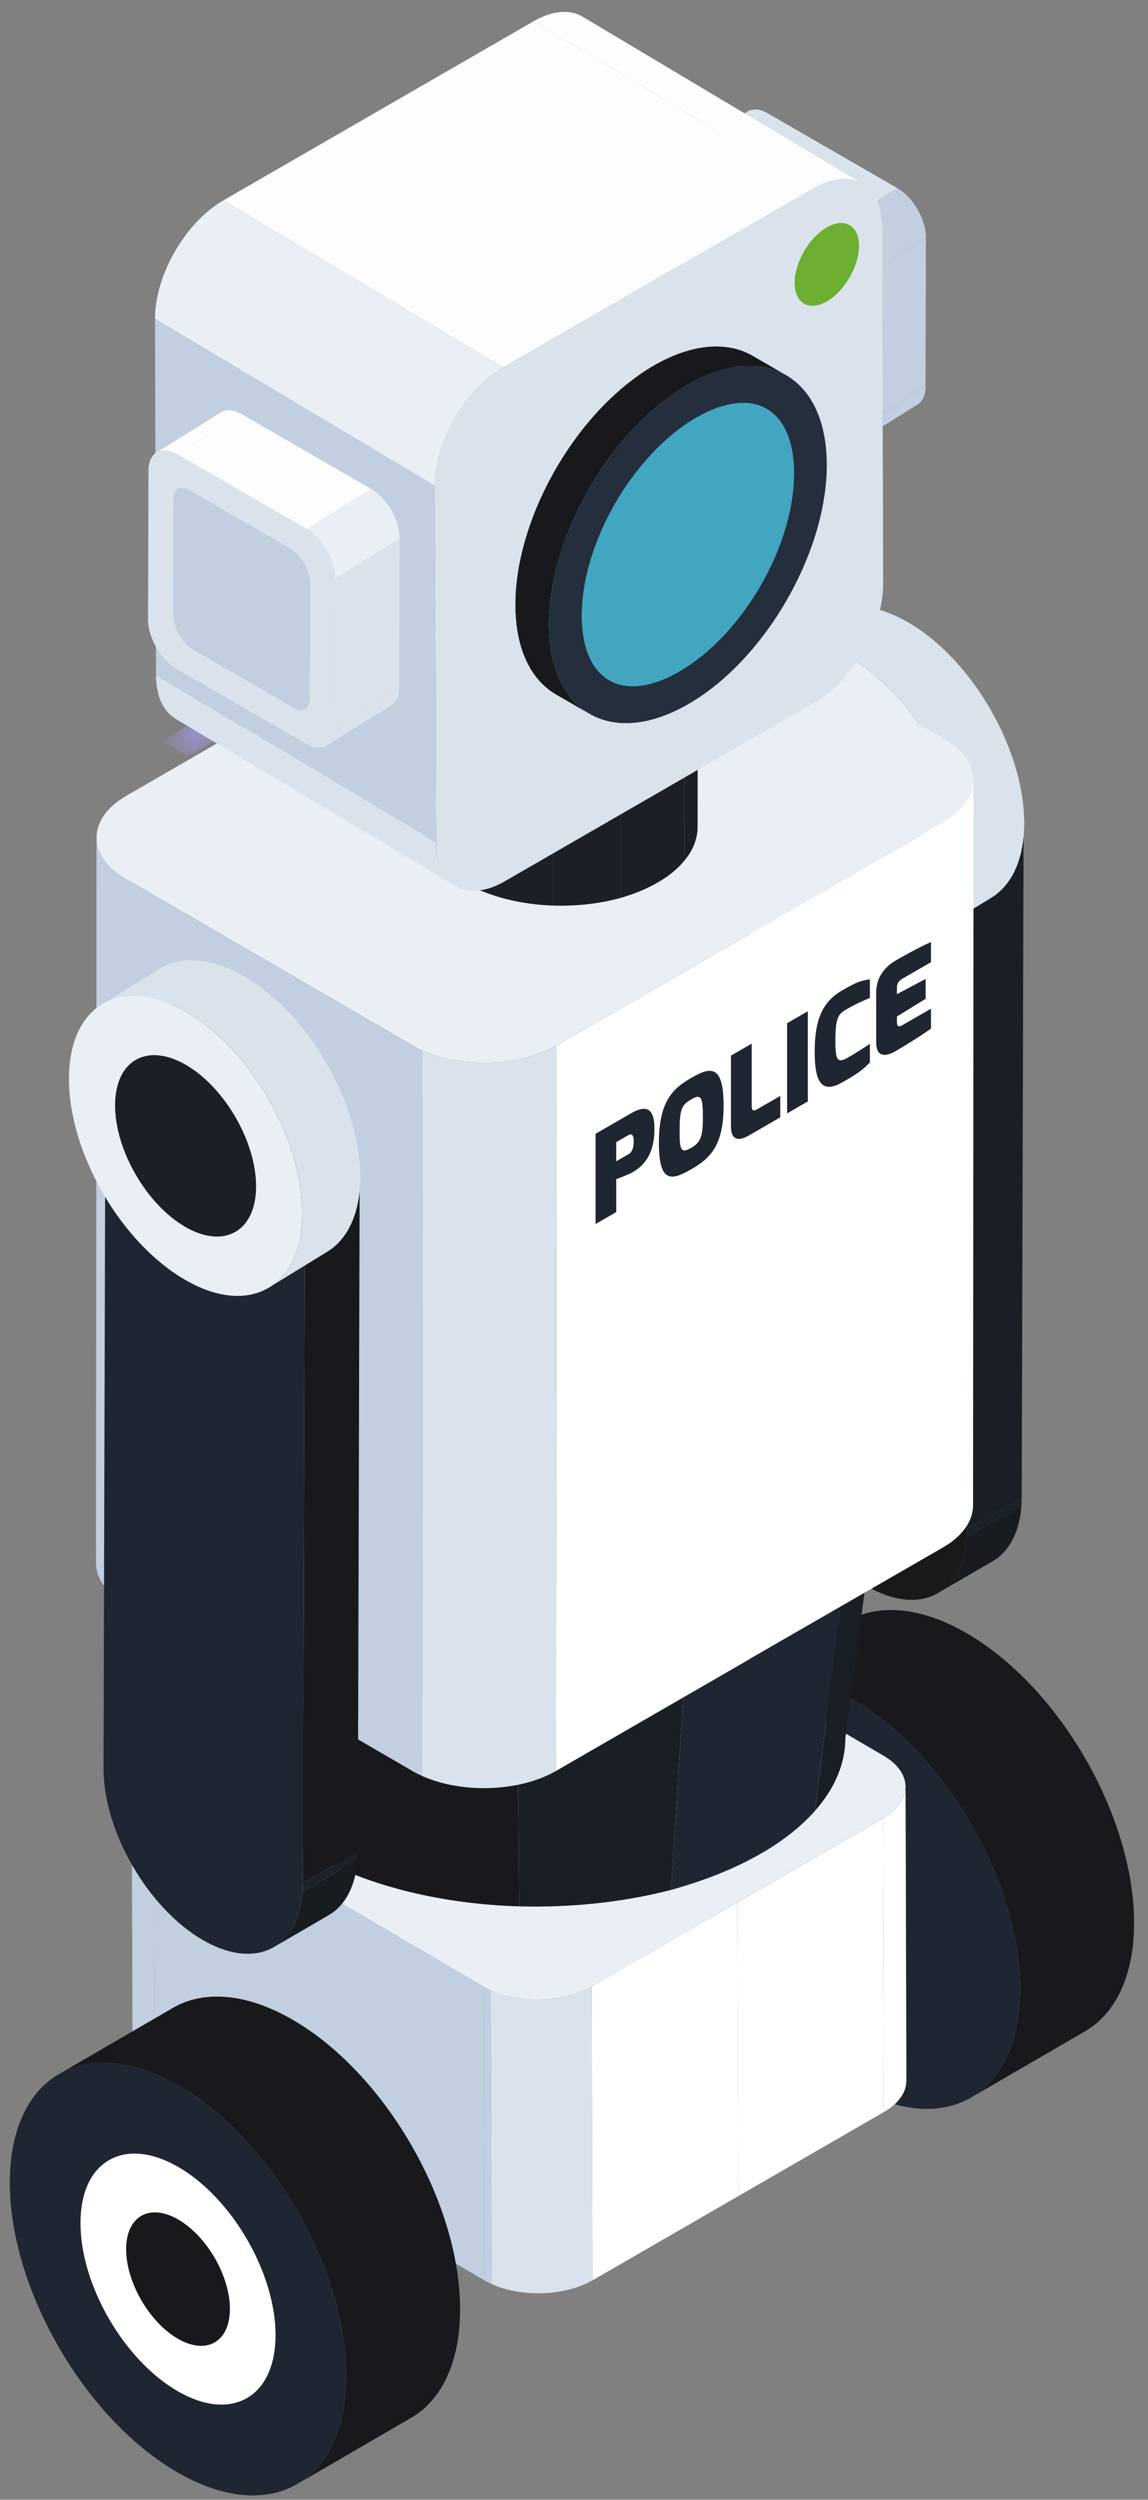 <svg
  width="62"
  height="135"
  viewBox="0 0 62 135"
  fill="none"
  xmlns="http://www.w3.org/2000/svg"
>
<rect x="0" y="0" width="62" height="135" fill="#808080" stroke="none"/>
<mask
    id="mask0_0_1"
    style="mask-type:luminance"
    maskUnits="userSpaceOnUse"
    x="8"
    y="18"
    width="40"
    height="23"
  >
<path
      d="M10.151 40.833L8.729 40.008L45.759 18.625L47.183 19.453L10.151 40.835"
      fill="white"
    />
</mask>
<g mask="url(#mask0_0_1)">
<path
      d="M10.151 40.833L8.729 40.008L45.759 18.625L47.183 19.453L10.151 40.835"
      fill="url(#paint0_radial_0_1)"
    />
</g>
<mask
    id="mask1_0_1"
    style="mask-type:luminance"
    maskUnits="userSpaceOnUse"
    x="8"
    y="63"
    width="39"
    height="23"
  >
<path
      d="M9.901 85.249L8.477 84.421L45.505 63.044L46.933 63.869L9.901 85.249Z"
      fill="white"
    />
</mask>
<g mask="url(#mask1_0_1)">
<path
      d="M9.901 85.249L8.477 84.421L45.505 63.044L46.933 63.869L9.901 85.249Z"
      fill="url(#paint1_radial_0_1)"
    />
</g>
<mask
    id="mask2_0_1"
    style="mask-type:luminance"
    maskUnits="userSpaceOnUse"
    x="8"
    y="107"
    width="39"
    height="23"
  >
<path
      d="M9.652 129.681L8.228 128.853L45.26 107.473L46.685 108.301L9.652 129.681Z"
      fill="white"
    />
</mask>
<g mask="url(#mask2_0_1)">
<path
      d="M9.652 129.681L8.228 128.853L45.26 107.473L46.685 108.301L9.652 129.681Z"
      fill="url(#paint2_radial_0_1)"
    />
</g>
<path
    d="M46.504 23.037L49.984 20.868C49.984 21.356 49.813 21.699 49.533 21.86L46.055 24.029C46.331 23.867 46.503 23.524 46.504 23.037Z"
    fill="#C1CFE0"
  />
<path
    d="M36.892 8.185L40.373 6.017C40.655 5.852 41.043 5.876 41.472 6.124L37.992 8.292C37.561 8.044 37.172 8.023 36.892 8.185Z"
    fill="#DAE3EC"
  />
<path
    d="M46.527 15L50.007 12.832L49.984 20.868L46.504 23.037L46.527 15Z"
    fill="#C1CFE0"
  />
<path
    d="M37.992 8.292L41.472 6.124L48.468 10.164L44.985 12.331L37.992 8.292Z"
    fill="#DAE3EC"
  />
<path
    d="M44.985 12.331L48.468 10.164C49.32 10.655 50.011 11.849 50.007 12.832L46.527 15C46.529 14.017 45.839 12.824 44.985 12.331Z"
    fill="#C1CFE0"
  />
<path
    d="M44.985 12.331C45.839 12.824 46.529 14.017 46.527 15L46.504 23.037C46.503 24.017 45.805 24.413 44.953 23.92L37.96 19.883C37.105 19.391 36.415 18.193 36.419 17.213L36.443 9.176C36.444 8.196 37.14 7.799 37.992 8.292L44.985 12.331Z"
    fill="#DAE3EC"
  />
<path
    d="M44.712 22.113C44.585 22.113 44.439 22.067 44.285 21.98L38.856 18.847C38.267 18.503 37.772 17.644 37.772 16.967L37.789 10.729C37.789 10.581 37.823 10.1 38.233 10.1C38.359 10.1 38.507 10.148 38.66 10.236L44.089 13.369C44.676 13.708 45.176 14.571 45.173 15.247L45.155 21.485C45.155 21.632 45.12 22.113 44.712 22.113Z"
    fill="#C1CFE0"
  />
<path
    d="M52.219 82.584L55.179 80.863C55.179 81.015 55.172 81.163 55.164 81.308L52.204 83.027C52.216 82.883 52.219 82.735 52.219 82.584Z"
    fill="#1B2128"
  />
<path
    d="M52.204 83.027L55.164 81.308C55.063 82.769 54.488 83.805 53.608 84.316L50.648 86.035C51.531 85.523 52.104 84.488 52.204 83.027Z"
    fill="#181B20"
  />
<path
    d="M52.324 45.961L55.283 44.241L55.179 80.863L52.219 82.584L52.324 45.961Z"
    fill="#1A1E25"
  />
<path
    d="M43.121 36.295L46.081 34.575C46.743 34.189 47.576 34.101 48.509 34.349L45.551 36.071C44.617 35.821 43.783 35.911 43.121 36.295Z"
    fill="#181B20"
  />
<path
    d="M45.551 36.071L48.509 34.349C48.959 34.471 49.432 34.669 49.917 34.951L46.96 36.671C46.473 36.388 46 36.189 45.551 36.071Z"
    fill="#1B2128"
  />
<path
    d="M46.96 36.671L49.917 34.951C50.063 35.033 50.208 35.125 50.351 35.219L47.391 36.937C47.248 36.844 47.105 36.755 46.96 36.671Z"
    fill="#1B2128"
  />
<path
    d="M47.391 36.937L50.351 35.219C52.632 36.744 54.507 39.675 55.091 42.472L52.133 44.192C51.547 41.393 49.672 38.465 47.391 36.937Z"
    fill="#1F2631"
  />
<path
    d="M52.133 44.192L55.091 42.472C55.217 43.072 55.283 43.668 55.283 44.241L52.324 45.961C52.325 45.387 52.26 44.792 52.133 44.192Z"
    fill="#1B2128"
  />
<path
    d="M46.96 36.671C49.935 38.388 52.333 42.549 52.324 45.961L52.219 82.584C52.209 85.995 49.795 87.379 46.82 85.661C43.845 83.941 41.44 79.776 41.448 76.364L41.553 39.743C41.561 36.332 43.984 34.952 46.96 36.671Z"
    fill="#17191B"
  />
<path
    d="M44.553 33.165C45.587 32.564 46.979 32.581 48.527 33.335C48.695 33.416 48.865 33.505 49.035 33.604C51.283 34.901 53.252 37.396 54.361 40.076C54.968 41.543 55.32 43.065 55.315 44.479C55.308 46.464 54.607 47.864 53.476 48.52L50.341 50.444C51.473 49.785 52.173 48.388 52.179 46.403C52.184 44.991 51.836 43.468 51.228 42C50.119 39.32 48.149 36.827 45.9 35.528C45.731 35.429 45.561 35.341 45.392 35.259C43.845 34.508 42.452 34.489 41.419 35.091L44.553 33.165Z"
    fill="#DAE3EC"
  />
<path
    d="M45.9 35.528C42.421 33.52 39.593 35.131 39.58 39.128C39.571 43.128 42.381 47.997 45.86 50.005C49.339 52.015 52.169 50.401 52.179 46.403C52.192 42.408 49.38 37.537 45.9 35.528Z"
    fill="#E9EFF4"
  />
<path
    d="M45.892 38.391C43.788 37.177 42.079 38.152 42.072 40.568C42.065 42.985 43.764 45.929 45.868 47.144C47.971 48.357 49.681 47.381 49.688 44.965C49.696 42.548 47.997 39.607 45.892 38.391Z"
    fill="#1C2026"
  />
<path
    d="M45.733 87.561C47.224 86.695 49.229 86.719 51.464 87.803C51.705 87.923 51.951 88.051 52.193 88.193C55.437 90.065 58.277 93.659 59.875 97.524C60.749 99.639 61.256 101.836 61.248 103.875C61.243 106.736 60.228 108.752 58.599 109.7L52.447 113.275C54.077 112.325 55.088 110.312 55.095 107.449C55.104 105.411 54.599 103.215 53.724 101.099C52.125 97.235 49.285 93.64 46.044 91.769C45.797 91.627 45.552 91.496 45.312 91.379C43.079 90.295 41.072 90.268 39.58 91.136L45.733 87.561Z"
    fill="#17191C"
  />
<path
    d="M46.044 91.769C41.025 88.873 36.948 91.196 36.931 96.96C36.916 102.725 40.969 109.747 45.985 112.643C51 115.54 55.08 113.212 55.095 107.449C55.113 101.684 51.059 94.667 46.044 91.769Z"
    fill="#1F2631"
  />
<path
    d="M46.023 98.985C44.476 98.091 43.217 98.809 43.213 100.588C43.205 102.364 44.457 104.533 46.004 105.425C47.552 106.319 48.812 105.601 48.817 103.821C48.824 102.044 47.569 99.877 46.023 98.985Z"
    fill="#17191C"
  />
<path
    d="M48.949 112.359L48.905 96.489C48.907 97.108 48.501 97.728 47.685 98.197L47.729 114.065C48.544 113.596 48.952 112.976 48.949 112.359Z"
    fill="white"
  />
<mask
    id="mask3_0_1"
    style="mask-type:luminance"
    maskUnits="userSpaceOnUse"
    x="47"
    y="96"
    width="2"
    height="19"
  >
<path
      d="M48.949 112.359L48.905 96.489C48.907 97.108 48.501 97.728 47.685 98.197L47.729 114.065C48.544 113.596 48.952 112.976 48.949 112.359Z"
      fill="white"
    />
</mask>
<g mask="url(#mask3_0_1)">
<path
      d="M47.685 98.197L47.729 114.065L47.972 113.915L47.927 98.044L47.685 98.197Z"
      fill="white"
    />
<path
      d="M47.927 98.044L47.972 113.915C48.625 113.467 48.952 112.911 48.949 112.359L48.905 96.489C48.907 97.044 48.58 97.599 47.927 98.044Z"
      fill="white"
    />
</g>
<path
    d="M7.115 95.168L7.159 111.037C7.163 111.645 7.56 112.252 8.356 112.713L8.311 96.844C7.513 96.384 7.117 95.776 7.115 95.168Z"
    fill="#C1CFE0"
  />
<mask
    id="mask4_0_1"
    style="mask-type:luminance"
    maskUnits="userSpaceOnUse"
    x="7"
    y="95"
    width="2"
    height="18"
  >
<path
      d="M7.116 95.168L7.159 111.037C7.163 111.645 7.56 112.252 8.356 112.713L8.311 96.844C7.513 96.384 7.117 95.776 7.116 95.168Z"
      fill="white"
    />
</mask>
<g mask="url(#mask4_0_1)">
<path
      d="M7.115 95.168L7.159 111.037C7.163 111.645 7.56 112.252 8.356 112.713L8.311 96.844C7.513 96.384 7.117 95.776 7.115 95.168Z"
      fill="#C1CFE0"
    />
</g>
<path
    d="M39.819 102.739L39.863 118.607L47.729 114.065L47.685 98.197L39.819 102.739Z"
    fill="white"
  />
<path
    d="M8.311 96.844L8.356 112.713L26.163 123.149L26.115 107.281L8.311 96.844Z"
    fill="#C1CFE0"
  />
<path
    d="M31.957 107.277L32.003 123.145L39.863 118.607L39.819 102.739L31.957 107.277Z"
    fill="white"
  />
<path
    d="M26.115 107.281L26.163 123.149C26.287 123.223 26.42 123.291 26.556 123.351L26.511 107.483C26.373 107.423 26.241 107.355 26.115 107.281Z"
    fill="#C1CFE0"
  />
<path
    d="M26.511 107.483L26.556 123.351C28.169 124.076 30.512 124.005 32.003 123.145L31.957 107.277C30.468 108.139 28.127 108.208 26.511 107.483Z"
    fill="#DAE3EC"
  />
<path
    d="M8.335 93.461C6.721 94.396 6.707 95.913 8.311 96.844L26.115 107.281C27.721 108.215 30.341 108.211 31.957 107.277L39.819 102.739L47.685 98.197C49.301 97.264 49.316 95.745 47.712 94.813L29.905 84.379C28.299 83.445 25.677 83.448 24.064 84.381L16.197 88.924L8.335 93.461Z"
    fill="#E9EFF4"
  />
<path
    d="M51.267 51.225L45.656 93.859C45.656 95.2 45.117 96.541 44.021 97.788L49.089 56.776C50.513 55.019 51.252 53.123 51.267 51.225Z"
    fill="#1A1F25"
  />
<path
    d="M49.089 56.776L44.021 97.788C43.231 98.679 42.164 99.524 40.793 100.271C39.436 101.016 37.88 101.612 36.245 102.061L38.701 62.803C40.896 62.191 42.937 61.349 44.767 60.292C46.573 59.236 48.016 58.043 49.089 56.776Z"
    fill="#1F2631"
  />
<path
    d="M38.701 62.803L36.245 102.061C33.675 102.733 30.825 103.028 28.032 102.953L27.749 64.088C31.496 64.195 35.257 63.776 38.701 62.803Z"
    fill="#1A1F25"
  />
<path
    d="M27.749 64.088L28.032 102.953C24.039 102.831 20.111 101.936 17.065 100.271C13.756 98.479 12.097 96.12 12.109 93.757L6.503 51.084C6.503 54.423 8.719 57.76 13.127 60.292C17.204 62.651 22.425 63.913 27.749 64.088Z"
    fill="#17191C"
  />
<path
    d="M44.64 41.98C53.415 47.038 53.463 55.229 44.767 60.292C36.065 65.355 21.88 65.355 13.127 60.292C4.355 55.229 4.285 47.038 13.023 41.98C21.723 36.913 35.889 36.913 44.64 41.98Z"
    fill="#1F2631"
  />
<path
    d="M9.335 108.437C10.824 107.571 12.832 107.597 15.063 108.68C15.304 108.799 15.552 108.928 15.796 109.069C19.037 110.941 21.877 114.536 23.477 118.4C24.351 120.516 24.856 122.712 24.848 124.748C24.841 127.612 23.831 129.628 22.199 130.576L16.047 134.151C17.679 133.204 18.689 131.188 18.693 128.325C18.704 126.289 18.2 124.092 17.325 121.975C15.725 118.112 12.885 114.516 9.645 112.644C9.399 112.505 9.153 112.375 8.912 112.256C6.679 111.175 4.672 111.147 3.179 112.013L9.335 108.437Z"
    fill="#17191C"
  />
<path
    d="M9.645 112.644C4.627 109.749 0.548 112.072 0.529 117.839C0.517 123.601 4.568 130.624 9.585 133.519C14.599 136.416 18.68 134.088 18.693 128.325C18.716 122.563 14.66 115.543 9.645 112.644Z"
    fill="#1F2631"
  />
<path
    d="M9.631 117.029C6.723 115.347 4.353 116.696 4.347 120.04C4.336 123.383 6.687 127.453 9.596 129.135C12.504 130.816 14.872 129.468 14.881 126.123C14.892 122.781 12.54 118.708 9.631 117.029Z"
    fill="white"
  />
<path
    d="M9.623 119.863C8.075 118.967 6.816 119.687 6.813 121.464C6.807 123.241 8.059 125.409 9.604 126.301C11.153 127.196 12.411 126.477 12.417 124.7C12.424 122.921 11.169 120.755 9.623 119.863Z"
    fill="#17191C"
  />
<path
    d="M5.217 45.236L5.191 84.412C5.192 85.22 5.721 86.024 6.779 86.639L6.805 47.463C5.748 46.848 5.219 46.041 5.217 45.236Z"
    fill="#C1CFE0"
  />
<path
    d="M22.292 56.467L6.805 47.463C5.748 46.848 5.219 46.041 5.217 45.236L5.191 84.412C5.192 85.22 5.721 86.024 6.779 86.639L22.268 95.64C22.435 95.737 22.611 95.827 22.792 95.909L22.817 56.733C22.637 56.651 22.46 56.563 22.292 56.467Z"
    fill="#C1CFE0"
  />
<path
    d="M22.817 56.733L22.792 95.909C24.939 96.873 28.052 96.779 30.031 95.637L30.057 56.46C28.076 57.603 24.964 57.695 22.817 56.733Z"
    fill="#DAE3EC"
  />
<path
    d="M6.837 42.967C4.689 44.207 4.672 46.224 6.805 47.463L22.292 56.467C24.427 57.705 27.909 57.7 30.057 56.46L40.501 50.428L50.955 44.392C53.104 43.153 53.123 41.136 50.989 39.897L35.501 30.896C33.367 29.655 29.884 29.66 27.736 30.901L17.283 36.935L6.837 42.967Z"
    fill="#E9EFF4"
  />
<path
    d="M37.684 34.533L37.676 44.652C37.676 45.28 37.44 45.908 36.955 46.489L36.963 36.371C37.433 35.791 37.677 35.16 37.684 34.533Z"
    fill="#1C2026"
  />
<path
    d="M36.963 36.371L36.955 46.489C36.609 46.907 36.139 47.303 35.532 47.652C34.935 48 34.245 48.28 33.527 48.489L33.528 38.364C34.253 38.16 34.928 37.883 35.535 37.532C36.132 37.183 36.609 36.791 36.963 36.371Z"
    fill="#1C2026"
  />
<path
    d="M33.528 38.364L33.527 48.489C32.395 48.805 31.137 48.943 29.905 48.907V38.789C31.144 38.825 32.389 38.684 33.528 38.364Z"
    fill="#1C2026"
  />
<path
    d="M29.905 38.789V48.907C28.145 48.851 26.411 48.432 25.068 47.652C23.611 46.816 22.877 45.711 22.883 44.605L22.877 34.488C22.877 35.592 23.611 36.695 25.069 37.532C26.416 38.312 28.145 38.732 29.905 38.789Z"
    fill="#1C2026"
  />
<path
    d="M35.493 31.477C38.392 33.149 38.411 35.859 35.535 37.532C32.656 39.208 27.963 39.208 25.069 37.532C22.168 35.859 22.145 33.149 25.033 31.477C27.912 29.8 32.596 29.8 35.493 31.477Z"
    fill="#1C2026"
  />
<path
    d="M23.541 45.48L8.425 36.46C8.429 37.627 8.84 38.447 9.507 38.835L24.621 47.853C23.959 47.467 23.544 46.649 23.541 45.48Z"
    fill="#DAE3EC"
  />
<path
    d="M46.56 9.911L31.448 0.891C30.775 0.5 29.839 0.556 28.812 1.151L43.927 10.168C44.955 9.576 45.889 9.52 46.56 9.911Z"
    fill="#FCFDFE"
  />
<path
    d="M23.488 26.235L8.372 17.213L8.425 36.46L23.541 45.48L23.488 26.235Z"
    fill="#C1CFE0"
  />
<path
    d="M43.927 10.168L28.812 1.151L12.061 10.823L27.179 19.839L43.927 10.168Z"
    fill="#FCFDFE"
  />
<path
    d="M27.179 19.839L12.061 10.823C10.019 12 8.364 14.861 8.372 17.213L23.488 26.235C23.477 23.88 25.135 21.02 27.179 19.839Z"
    fill="#E9EFF4"
  />
<path
    d="M27.179 19.839C25.135 21.02 23.477 23.88 23.488 26.235L23.541 45.48C23.547 47.829 25.213 48.779 27.256 47.597L44.005 37.927C46.051 36.747 47.705 33.881 47.696 31.533L47.64 12.286C47.636 9.933 45.972 8.988 43.927 10.168L27.179 19.839Z"
    fill="#DAE3EC"
  />
<path
    d="M27.869 31.804C27.932 30.996 28.085 30.167 28.315 29.339C29.233 26.008 31.387 22.664 34.013 20.623C34.435 20.292 34.868 19.995 35.312 19.74C35.548 19.604 35.781 19.483 36.009 19.375C36.679 19.059 37.321 18.859 37.928 18.769C38.964 18.616 39.888 18.773 40.652 19.219L42.467 20.268C41.703 19.827 40.779 19.664 39.745 19.819C39.139 19.911 38.495 20.108 37.823 20.424C37.595 20.532 37.363 20.656 37.125 20.791C36.683 21.047 36.248 21.343 35.828 21.672C33.201 23.713 31.049 27.057 30.132 30.388C29.9 31.216 29.748 32.045 29.684 32.853C29.661 33.152 29.648 33.444 29.651 33.736C29.651 34.221 29.687 34.677 29.755 35.1C30.02 36.748 30.767 37.927 31.836 38.549L30.021 37.501C28.952 36.876 28.205 35.699 27.939 34.049C27.872 33.627 27.836 33.171 27.836 32.687C27.835 32.399 27.845 32.104 27.869 31.804Z"
    fill="#17191C"
  />
<path
    d="M37.125 20.791C32.985 23.184 29.635 28.98 29.651 33.736C29.664 38.499 33.033 40.417 37.175 38.024C41.319 35.633 44.667 29.837 44.653 25.076C44.637 20.316 41.268 18.399 37.125 20.791Z"
    fill="#242E3D"
  />
<path
    d="M34.161 37.063C34.919 37.063 35.791 36.789 36.685 36.269C40.115 34.291 42.897 29.473 42.887 25.536C42.88 23.168 41.852 21.755 40.14 21.755C39.385 21.755 38.511 22.027 37.615 22.544C34.187 24.525 31.404 29.34 31.417 33.276C31.425 35.645 32.451 37.063 34.161 37.063Z"
    fill="#42A6C1"
  />
<path
    d="M44.647 12.284C45.605 11.731 46.388 12.172 46.392 13.273C46.393 14.376 45.617 15.723 44.656 16.277C43.697 16.832 42.921 16.381 42.916 15.28C42.913 14.179 43.688 12.837 44.647 12.284Z"
    fill="#6CAE2F"
  />
<path
    d="M16.361 101.697L19.323 99.977C19.323 100.131 19.316 100.279 19.307 100.423L16.345 102.141C16.357 101.997 16.361 101.851 16.361 101.697Z"
    fill="#1B2128"
  />
<path
    d="M16.345 102.141L19.307 100.423C19.207 101.883 18.631 102.92 17.751 103.429L14.789 105.152C15.671 104.637 16.245 103.603 16.345 102.141Z"
    fill="#181B20"
  />
<path
    d="M16.465 65.075L19.425 63.356L19.323 99.977L16.361 101.697L16.465 65.075Z"
    fill="#17191C"
  />
<path
    d="M7.265 55.409L10.224 53.689C10.887 53.304 11.72 53.215 12.653 53.464L9.692 55.185C8.76 54.935 7.925 55.025 7.265 55.409Z"
    fill="#181B20"
  />
<path
    d="M9.692 55.185L12.653 53.464C13.103 53.585 13.573 53.784 14.06 54.065L11.103 55.784C10.615 55.503 10.141 55.305 9.692 55.185Z"
    fill="#1B2128"
  />
<path
    d="M11.103 55.784L14.06 54.065C14.205 54.148 14.349 54.237 14.493 54.333L11.535 56.053C11.392 55.958 11.248 55.868 11.103 55.784Z"
    fill="#1B2128"
  />
<path
    d="M11.535 56.053L14.493 54.333C16.775 55.86 18.647 58.789 19.235 61.587L16.276 63.305C15.689 60.508 13.816 57.579 11.535 56.053Z"
    fill="#1F2631"
  />
<path
    d="M16.276 63.305L19.235 61.587C19.36 62.187 19.427 62.783 19.425 63.356L16.465 65.075C16.467 64.501 16.399 63.907 16.276 63.305Z"
    fill="#1B2128"
  />
<path
    d="M11.103 55.784C14.076 57.501 16.475 61.665 16.465 65.075L16.361 101.697C16.352 105.109 13.939 106.492 10.961 104.775C7.987 103.056 5.581 98.891 5.591 95.479L5.693 58.856C5.704 55.445 8.125 54.067 11.103 55.784Z"
    fill="#1F2631"
  />
<path
    d="M8.695 52.279C9.728 51.68 11.12 51.696 12.669 52.449C12.836 52.531 13.008 52.621 13.177 52.72C15.425 54.016 17.395 56.509 18.505 59.191C19.112 60.656 19.46 62.18 19.456 63.593C19.451 65.58 18.747 66.979 17.615 67.635L14.484 69.559C15.615 68.9 16.316 67.503 16.321 65.52C16.328 64.105 15.979 62.583 15.372 61.115C14.263 58.433 12.291 55.94 10.044 54.643C9.875 54.543 9.703 54.455 9.535 54.372C7.987 53.621 6.595 53.603 5.56 54.203L8.695 52.279Z"
    fill="#DAE3EC"
  />
<path
    d="M10.044 54.643C6.564 52.635 3.732 54.245 3.724 58.244C3.713 62.243 6.52 67.111 10.003 69.12C13.48 71.131 16.309 69.516 16.321 65.52C16.335 61.522 13.524 56.652 10.044 54.643Z"
    fill="#E9EFF4"
  />
<path
    d="M10.035 57.505C7.932 56.292 6.223 57.265 6.215 59.683C6.209 62.1 7.907 65.045 10.009 66.259C12.113 67.472 13.823 66.496 13.831 64.08C13.837 61.663 12.137 58.721 10.035 57.505Z"
    fill="#1C2026"
  />
<path
    d="M52.463 81.872L52.48 81.808C52.523 81.64 52.553 81.471 52.552 81.301L52.579 42.124C52.579 42.293 52.551 42.464 52.504 42.632L52.489 42.695C52.439 42.853 52.367 43.011 52.276 43.167L52.225 43.247C52.128 43.397 52.011 43.544 51.873 43.688L51.797 43.76C51.651 43.903 51.488 44.041 51.297 44.173C51.191 44.247 51.077 44.321 50.955 44.392L40.487 50.427V50.437L30.057 56.46L30.031 95.637L40.476 89.605V89.596L50.929 83.569L51.251 83.368L51.271 83.352C51.46 83.22 51.624 83.083 51.772 82.939L51.847 82.864C51.987 82.72 52.103 82.572 52.2 82.424L52.249 82.343C52.34 82.188 52.413 82.031 52.463 81.872Z"
    fill="white"
  />
<path
    d="M33.929 62.342C34.149 62.214 34.225 61.977 34.225 61.636C34.225 61.305 34.129 61.192 33.929 61.308L33.281 61.68V62.714L33.929 62.342ZM32.165 61.229L34.045 60.144C34.632 59.806 35.348 59.557 35.345 60.968C35.345 62.535 34.575 63.105 34.045 63.367C33.812 63.48 33.313 63.675 33.283 63.673V65.457L32.165 66.103V61.229Z"
    fill="#1F2631"
  />
<path
    d="M37.333 61.987C37.827 61.701 37.961 61.384 37.961 60.352C37.961 59.221 37.856 59.069 37.333 59.372C36.824 59.665 36.704 59.888 36.703 61.079C36.704 62.097 36.767 62.316 37.333 61.987ZM37.333 58.212C38.329 57.635 39.08 57.424 39.08 59.707C39.08 61.859 38.369 62.547 37.333 63.145C36.292 63.744 35.585 63.94 35.585 61.725C35.585 59.441 36.363 58.772 37.333 58.212Z"
    fill="#1F2631"
  />
<path
    d="M39.476 57.008L40.596 56.361V59.729C40.596 60.084 40.785 59.965 40.953 59.869L42.141 59.183V60.34L40.433 61.328C39.909 61.631 39.477 61.595 39.476 60.841V57.008Z"
    fill="#1F2631"
  />
<path
    d="M42.509 55.256L43.628 54.611V59.483L42.509 60.129V55.256Z"
    fill="#1F2631"
  />
<path
    d="M45.457 53.501C46.287 53.021 46.485 52.961 46.98 52.888V53.893C46.975 53.897 46.397 54.117 45.803 54.459C45.317 54.739 45.116 54.828 45.117 56.188C45.117 57.279 45.225 57.443 45.809 57.105C46.416 56.757 46.98 56.369 46.98 56.369V57.376C46.62 57.755 46.309 57.995 45.457 58.469C44.391 59.064 43.999 58.457 43.999 56.821C43.999 55.263 44.311 54.163 45.457 53.501Z"
    fill="#1F2631"
  />
<path
    d="M47.32 53.609C47.32 52.605 47.987 52.096 48.392 51.86C48.392 51.86 49.604 51.16 50.28 50.876V51.961L48.739 52.852C48.441 53.025 48.441 53.217 48.439 53.399L48.441 53.691L49.991 52.865V53.939L48.441 54.896V55.188C48.439 55.541 48.629 55.424 48.797 55.328L50.28 54.472V55.549C49.685 55.987 48.451 56.719 48.451 56.719C48.076 56.947 47.32 57.3 47.32 56.281V53.609Z"
    fill="#1F2631"
  />
<path
    d="M18.08 39.277L21.561 37.111C21.56 37.597 21.388 37.94 21.111 38.101L17.631 40.269C17.907 40.107 18.08 39.765 18.08 39.277Z"
    fill="#DAE3EC"
  />
<path
    d="M8.468 24.427L11.948 22.258C12.229 22.095 12.62 22.117 13.049 22.365L9.568 24.533C9.139 24.285 8.749 24.263 8.468 24.427Z"
    fill="#FCFDFE"
  />
<path
    d="M18.105 31.241L21.584 29.071L21.561 37.111L18.08 39.277L18.105 31.241Z"
    fill="#DAE3EC"
  />
<path
    d="M9.568 24.533L13.049 22.365L20.043 26.404L16.561 28.569L9.568 24.533Z"
    fill="#FCFDFE"
  />
<path
    d="M16.561 28.57L20.043 26.404C20.896 26.895 21.588 28.091 21.584 29.071L18.105 31.241C18.108 30.26 17.416 29.064 16.561 28.57Z"
    fill="#E9EFF4"
  />
<path
    d="M16.561 28.569C17.416 29.064 18.108 30.26 18.105 31.241L18.08 39.277C18.08 40.26 17.384 40.655 16.531 40.161L9.537 36.125C8.681 35.631 7.992 34.435 7.996 33.455L8.019 25.417C8.019 24.435 8.713 24.041 9.568 24.533L16.561 28.569Z"
    fill="#DAE3EC"
  />
<path
    d="M16.288 38.353C16.163 38.353 16.015 38.308 15.861 38.22L10.433 35.087C9.843 34.745 9.348 33.885 9.348 33.207L9.367 26.969C9.367 26.821 9.397 26.341 9.809 26.341C9.936 26.341 10.084 26.387 10.237 26.476L15.665 29.611C16.253 29.951 16.753 30.812 16.751 31.488L16.731 37.727C16.731 37.875 16.699 38.353 16.288 38.353Z"
    fill="#C1CFE0"
  />
<defs>
<radialGradient
      id="paint0_radial_0_1"
      cx="0"
      cy="0"
      r="1"
      gradientUnits="userSpaceOnUse"
      gradientTransform="translate(-201.911 184.632) rotate(180) scale(378.897 378.897)"
    >
<stop stop-color="#A5A0D7" />
<stop offset="1" stop-color="#928DCE" />
</radialGradient>
<radialGradient
      id="paint1_radial_0_1"
      cx="0"
      cy="0"
      r="1"
      gradientUnits="userSpaceOnUse"
      gradientTransform="translate(-201.911 184.632) rotate(180) scale(378.897 378.897)"
    >
<stop stop-color="#A5A0D7" />
<stop offset="1" stop-color="#928DCE" />
</radialGradient>
<radialGradient
      id="paint2_radial_0_1"
      cx="0"
      cy="0"
      r="1"
      gradientUnits="userSpaceOnUse"
      gradientTransform="translate(-201.911 184.632) rotate(180) scale(378.898 378.897)"
    >
<stop stop-color="#A5A0D7" />
<stop offset="1" stop-color="#928DCE" />
</radialGradient>
</defs>
</svg>
